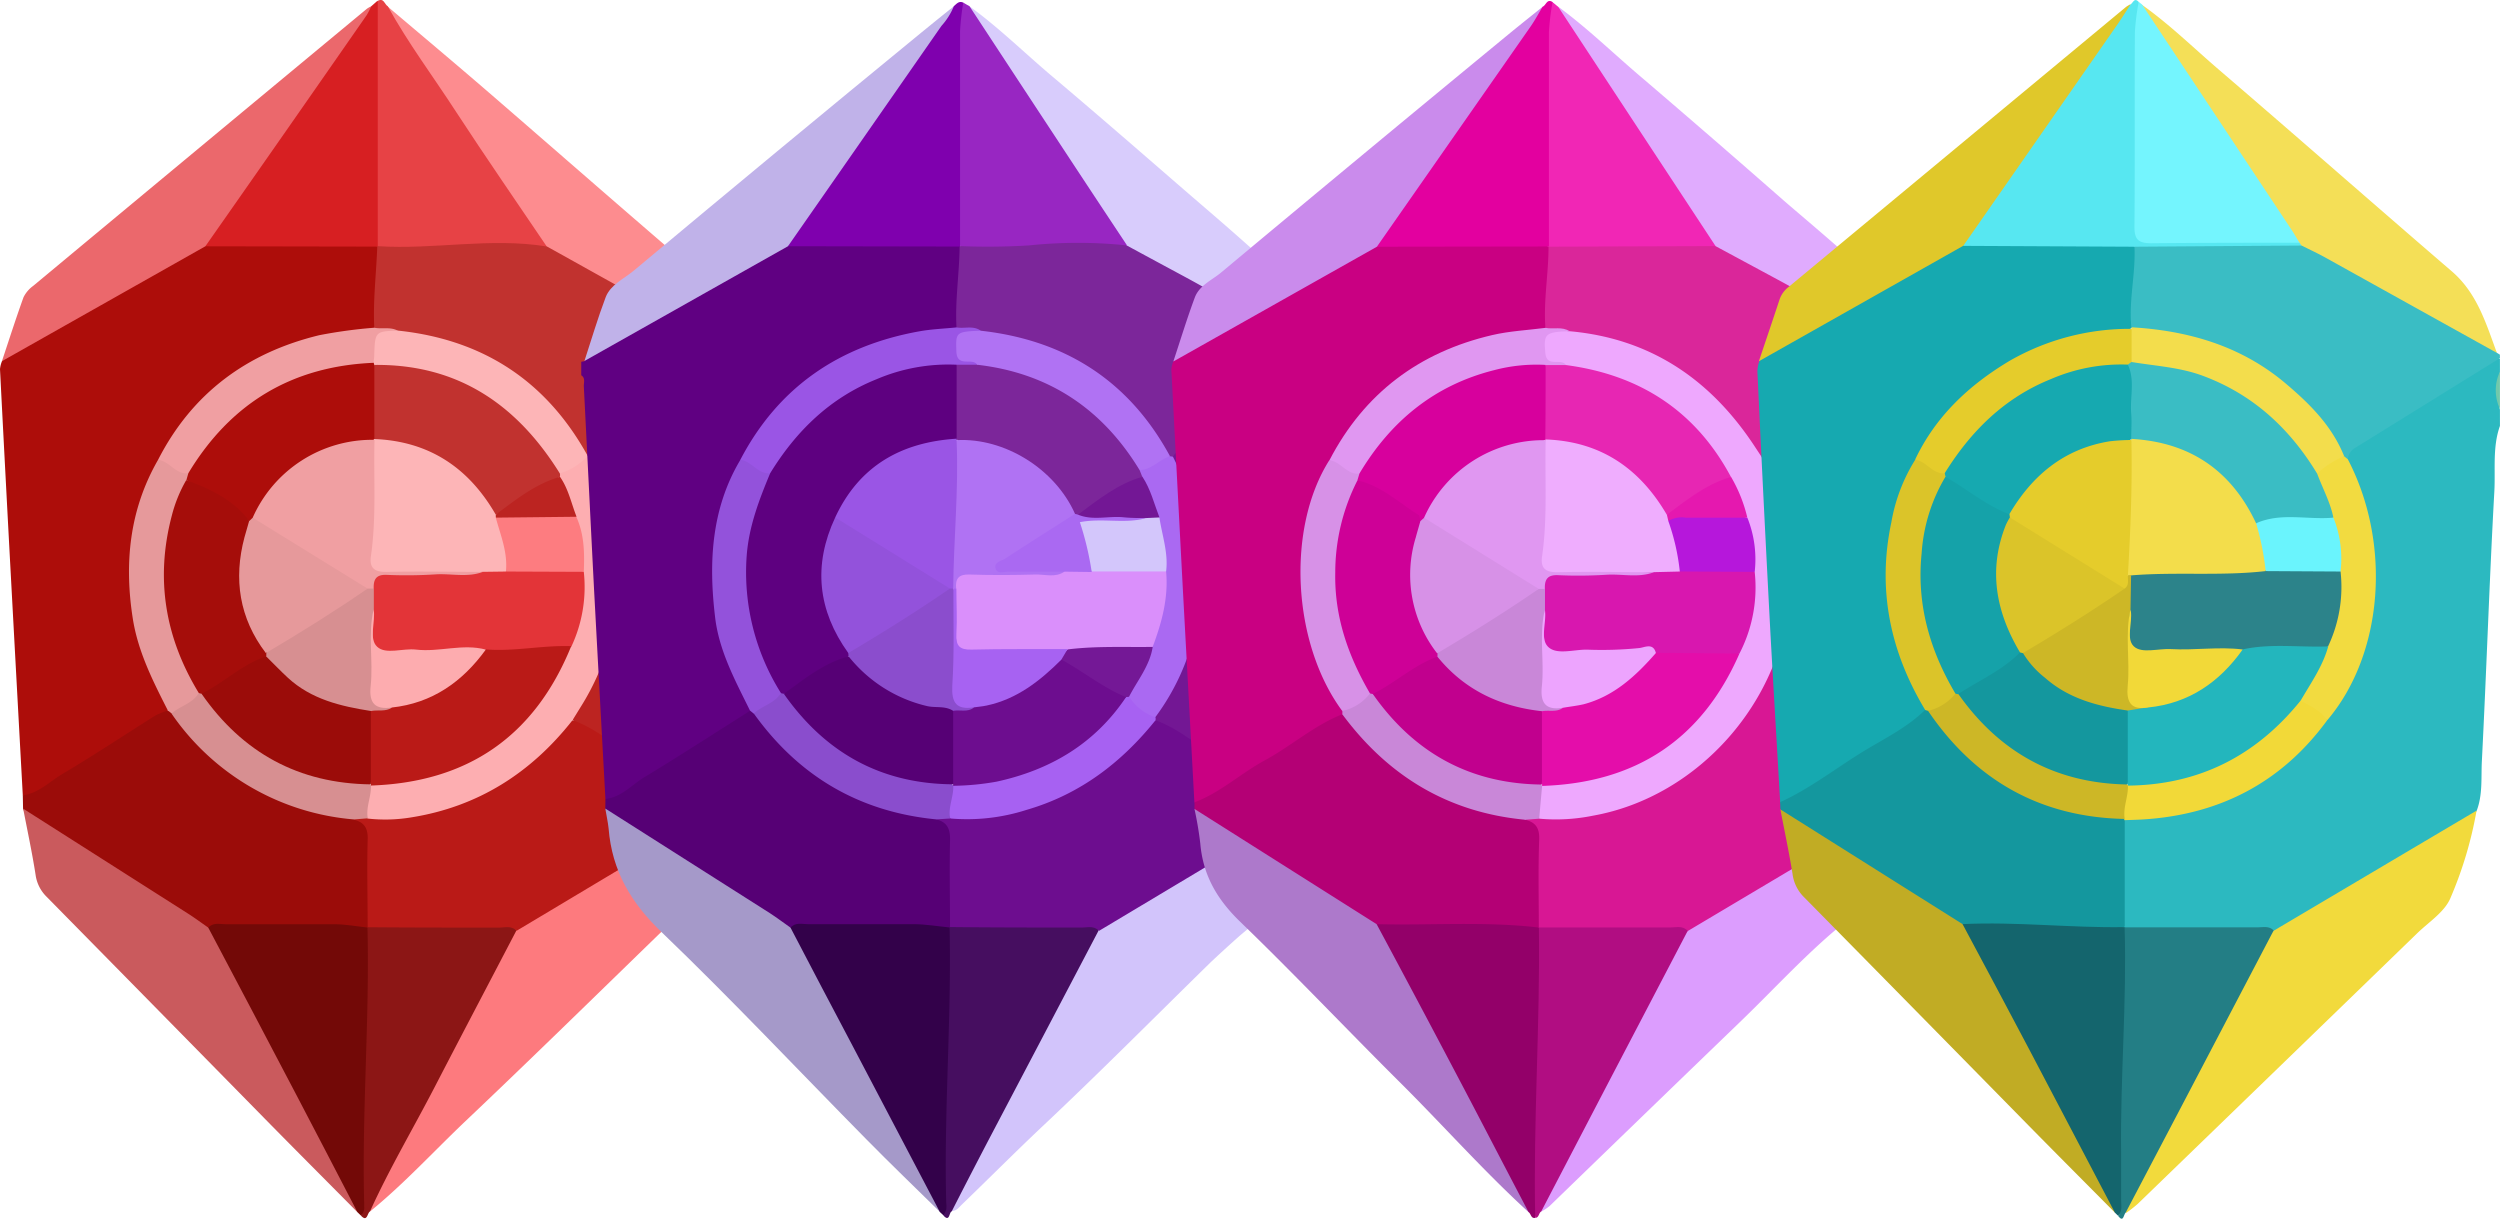 <svg id="Layer_1" data-name="Layer 1" xmlns="http://www.w3.org/2000/svg" viewBox="0 0 401.25 195.61"><defs><style>.cls-1{fill:#bc2421;}.cls-2{fill:#c1322f;}.cls-3{fill:#ad0d0a;}.cls-4{fill:#9b0c09;}.cls-5{fill:#fd7a7e;}.cls-6{fill:#ca5a5d;}.cls-7{fill:#730907;}.cls-8{fill:#eb686c;}.cls-9{fill:#8c1615;}.cls-10{fill:#fd8c8f;}.cls-11{fill:#d71f22;}.cls-12{fill:#e74245;}.cls-13{fill:#ba1a17;}.cls-14{fill:#fdaeb1;}.cls-15{fill:#f09fa2;}.cls-16{fill:#fdb5b7;}.cls-17{fill:#e6999b;}.cls-18{fill:#d78f91;}.cls-19{fill:#e33438;}.cls-20{fill:#fd7c80;}.cls-21{fill:#a50d0a;}.cls-22{fill:#fdacaf;}.cls-23{fill:#600082;}.cls-24{fill:#731794;}.cls-25{fill:#560075;}.cls-26{fill:#7c269a;}.cls-27{fill:#d2c4fb;}.cls-28{fill:#a599c9;}.cls-29{fill:#33014a;}.cls-30{fill:#c0b2e9;}.cls-31{fill:#460e60;}.cls-32{fill:#d8ccfc;}.cls-33{fill:#7f00ae;}.cls-34{fill:#9826c2;}.cls-35{fill:#9a55e5;}.cls-36{fill:#9352db;}.cls-37{fill:#6d0d8f;}.cls-38{fill:#aa69f2;}.cls-39{fill:#a761f2;}.cls-40{fill:#8a4dcd;}.cls-41{fill:#b072f3;}.cls-42{fill:#5e0080;}.cls-43{fill:#da8ffb;}.cls-44{fill:#d3c6fb;}.cls-45{fill:#741896;}.cls-46{fill:#731795;}.cls-47{fill:#8b4dcd;}.cls-48{fill:#a762f2;}.cls-49{fill:#d81794;}.cls-50{fill:#da269a;}.cls-51{fill:#e78cd4;}.cls-52{fill:#c90082;}.cls-53{fill:#b40075;}.cls-54{fill:#dc9dfe;}.cls-55{fill:#ad79cb;}.cls-56{fill:#930069;}.cls-57{fill:#ca8bec;}.cls-58{fill:#b10d82;}.cls-59{fill:#e0abfe;}.cls-60{fill:#e3009f;}.cls-61{fill:#f126b5;}.cls-62{fill:#eea8fe;}.cls-63{fill:#c987d8;}.cls-64{fill:#e097f1;}.cls-65{fill:#d791e7;}.cls-66{fill:#d817af;}.cls-67{fill:#e40daa;}.cls-68{fill:#e726b3;}.cls-69{fill:#b617db;}.cls-70{fill:#e518af;}.cls-71{fill:#ce0097;}.cls-72{fill:#c1008e;}.cls-73{fill:#d7009d;}.cls-74{fill:#efadfe;}.cls-75{fill:#eda4fe;}.cls-76{fill:#2cb9c0;}.cls-77{fill:#3abdc4;}.cls-78{fill:#72c9ab;}.cls-79{fill:#16a9b0;}.cls-80{fill:#14979e;}.cls-81{fill:#f2da3c;}.cls-82{fill:#c1ac24;}.cls-83{fill:#14656d;}.cls-84{fill:#e0c82a;}.cls-85{fill:#237e85;}.cls-86{fill:#f4df57;}.cls-87{fill:#57e7f1;}.cls-88{fill:#74f5fe;}.cls-89{fill:#f2db40;}.cls-90{fill:#f2d938;}.cls-91{fill:#f3dd4c;}.cls-92{fill:#dbc429;}.cls-93{fill:#e5cc2b;}.cls-94{fill:#cdb726;}.cls-95{fill:#2c838a;}.cls-96{fill:#23b6bd;}.cls-97{fill:#6af4fd;}.cls-98{fill:#15a2a9;}.cls-99{fill:#f3dd4b;}</style></defs><path class="cls-1" d="M150,143.13c-.73.22-.51.85-.54,1.34-.77,17.47-1.49,34.95-2.35,52.41-.13,2.74.21,5.57-.94,8.21a.57.57,0,0,1-.71.09c-5.6-4.23-11.88-7.42-17.71-11.31-1.77-1.18-3.84-2-5.19-3.74-.11-1.09.58-1.86,1.07-2.7,6.89-11.88,7.73-24.13,2.2-36.75a5.84,5.84,0,0,1-.72-2.3,3.42,3.42,0,0,1,2-2.67c6.66-4.13,13.2-8.46,19.91-12.51.89-.53,1.71-1.42,2.94-.95Z" transform="translate(-30.76 -74.77)"/><path class="cls-2" d="M150,132.25q-11.62,7.2-23.24,14.43a6.2,6.2,0,0,0-1.21,1.41.68.68,0,0,1-.76-.08c-3.92-6.08-8.68-11.3-15.07-14.87a41.43,41.43,0,0,0-15.39-4.82c-1.24-.46-2.77.1-3.79-1.09-1-4.25-.55-8.44.42-12.63a1.66,1.66,0,0,1,.69-.7c.35-.09-.11-.09.25-.1,8.62-.09,17.24-1.77,25.87-.23,4.53,1.42,8.35,4.26,12.48,6.47,5.9,3.15,11.65,6.58,17.52,9.81a8.08,8.08,0,0,1,1.7,1.32H150Z" transform="translate(-30.76 -74.77)"/><path class="cls-3" d="M91.31,114.35c-.15,4.33-.7,8.63-.48,13-1.35,1.15-3.08.92-4.62,1.12-13.43,1.75-23,9-29.71,20.51-5.7,11.84-5.89,23.69-.11,35.57.63,1.29,1.52,2.49,1.55,4-2.1,2.47-5.11,3.63-7.72,5.35-4.24,2.77-8.56,5.41-12.86,8.07-.9.55-1.8,1.37-2.94.47q-.91-16.63-1.81-33.27-.95-17.58-1.85-35.16a4.49,4.49,0,0,1,.31-1.25c1.71-2.29,4.37-3.19,6.7-4.5,7.82-4.37,15.54-8.91,23.37-13.26a8.71,8.71,0,0,1,3.5-1.41c8-.29,16-.09,24-.1A3.24,3.24,0,0,1,91.31,114.35Z" transform="translate(-30.76 -74.77)"/><path class="cls-4" d="M34.42,202.42c2.51-.33,4.25-2.16,6.28-3.38,5.06-3,10-6.29,15-9.43a11.74,11.74,0,0,1,2-.79,1.86,1.86,0,0,1,1.17.33A53.44,53.44,0,0,0,66.28,197a39.72,39.72,0,0,0,20.42,8.61,6.24,6.24,0,0,1,1.58.36,2.4,2.4,0,0,1,2.17,2.41c.09,5,.49,9.93-.23,14.88a1.71,1.71,0,0,1-.67.74c-1.79.72-3.56-.08-5.34-.07-6.4.05-12.79-.06-19.18.07a5,5,0,0,1-3.23-1.18c-8.36-5.5-16.93-10.69-25.34-16.12a4.29,4.29,0,0,1-2-2.12Z" transform="translate(-30.76 -74.77)"/><path class="cls-5" d="M145.65,205l.52.05a57.79,57.79,0,0,1-4.07,13.67c-1,2.4-3.67,4.13-5.67,6.08-10.36,10.06-20.68,20.17-31.16,30.1-5,4.77-9.72,9.91-15.1,14.3-.57-1.18.19-2.11.68-3C98.33,252.15,105.6,238,113.28,224c2.83-2.72,6.43-4.29,9.73-6.29,6.39-3.88,12.94-7.51,19.23-11.57C143.23,205.53,144.19,204.41,145.65,205Z" transform="translate(-30.76 -74.77)"/><path class="cls-6" d="M34.48,204.56q13.2,8.4,26.39,16.8c1.14.72,2.22,1.53,3.32,2.29a8.28,8.28,0,0,1,2.51,3.46c7,13.29,14,26.49,21.11,39.72.41.78,1,1.56.32,2.5-5.28-5.33-10.58-10.63-15.84-16q-17-17.31-34.06-34.64a6.08,6.08,0,0,1-1.76-3.52C35.92,211.63,35.16,208.1,34.48,204.56Z" transform="translate(-30.76 -74.77)"/><path class="cls-7" d="M88.13,269.33c-3.24-6.23-6.46-12.46-9.72-18.67q-7.08-13.51-14.22-27c.79-.89,1.84-.55,2.78-.55,5.82,0,11.65,0,17.47,0,1.77,0,3.53.34,5.3.53,1.08,1.1.85,2.51.88,3.84.28,12.9-.89,25.78-.58,38.69,0,1.29.26,2.9-1.37,3.68Z" transform="translate(-30.76 -74.77)"/><path class="cls-8" d="M63.72,114.3,31.07,132.74c1.14-3.42,2.24-6.86,3.46-10.25a5,5,0,0,1,1.55-1.83Q62.84,98.4,89.64,76.18a4.38,4.38,0,0,1,.7-.4c.64,1.13-.22,1.89-.75,2.65q-11.9,16.91-23.74,33.86A6.39,6.39,0,0,1,63.72,114.3Z" transform="translate(-30.76 -74.77)"/><path class="cls-9" d="M88.67,269.86a1.65,1.65,0,0,0,.54-1.46v-.55c-.38-14.74.89-29.46.53-44.2l0-.06a4.66,4.66,0,0,1,3.31-.83c5.74,0,11.48,0,17.22,0,1.24,0,2.76-.33,3.36,1.38-4.38,8.39-8.79,16.77-13.14,25.17-3.44,6.64-7.26,13.08-10.35,19.9C89.68,269.48,89.73,271,88.67,269.86Z" transform="translate(-30.76 -74.77)"/><path class="cls-10" d="M149.47,131.17c-4.74-1.77-8.86-4.69-13.28-7.07-5.93-3.21-11.8-6.53-17.7-9.8a7.19,7.19,0,0,1-2.69-2.59l-21.93-33c-.56-.85-1.54-1.65-.91-2.91,5.43,4.61,10.89,9.18,16.27,13.83,11,9.51,21.93,19.1,33,28.56C146.25,121.65,147.62,126.52,149.47,131.17Z" transform="translate(-30.76 -74.77)"/><path class="cls-11" d="M63.72,114.3q13-18.55,25.9-37.11a11.68,11.68,0,0,0,.72-1.41l1-.88c1,1.13.91,2.5.91,3.86q0,15.83,0,31.66c0,1.34.13,2.74-.87,3.86l-.08.07Z" transform="translate(-30.76 -74.77)"/><path class="cls-12" d="M91.39,114.28q0-19.68,0-39.38c1-.51,1.08.57,1.61.88,3.26,5.92,7.33,11.33,11,17,4.73,7.25,9.66,14.37,14.51,21.55C109.46,112.85,100.42,114.87,91.39,114.28Z" transform="translate(-30.76 -74.77)"/><path class="cls-13" d="M113.66,224.17c-.8-.87-1.86-.52-2.8-.52-7,0-14.06,0-21.09-.06,0-4.68-.13-9.37,0-14.05.07-1.87-.55-2.8-2.24-3.21a2.28,2.28,0,0,1,2-.81c12.51.38,22.8-4.25,30.94-13.75.58-.68,1.15-1.41,2.18-1.41,3.29,1.12,5.92,3.39,8.84,5.15,3.78,2.28,7.59,4.52,11.32,6.89,1.08.68,2.62,1,2.84,2.64Z" transform="translate(-30.76 -74.77)"/><path class="cls-14" d="M122.65,190.36c-6.66,8.47-15.16,13.89-25.88,15.6a25.5,25.5,0,0,1-7,.19c-1.33-1.76-.5-3.45.18-5.15a3,3,0,0,1,2.45-.9c13.23-1,22.66-7.58,28.37-19.56.39-.82.78-1.63,1.14-2.46a25.67,25.67,0,0,0,1.81-11.53,24.14,24.14,0,0,0-.92-8.11c-.64-2.37-1.78-4.57-2.49-6.92a2.08,2.08,0,0,1,.15-.78,11.52,11.52,0,0,1,4.6-2.79,4.19,4.19,0,0,1,.47.14,45.25,45.25,0,0,1,4.5,16.56,39.89,39.89,0,0,1-6.11,23.65Z" transform="translate(-30.76 -74.77)"/><path class="cls-15" d="M56.13,148.57c5.49-10.74,14.33-17.2,25.87-20a78.12,78.12,0,0,1,8.83-1.2c1.28.26,2.67-.21,3.88.54-2.52.56-3.45,2.29-3.44,4.72-.63,1.26-1.81,1.35-3,1.44a32,32,0,0,0-25,14.57A7,7,0,0,1,61.13,151C58.81,151.53,57.48,150,56.13,148.57Z" transform="translate(-30.76 -74.77)"/><path class="cls-16" d="M90.73,133c0-.36.08-.71.09-1.06.13-4,.13-4,3.89-4.1,13.58,1.45,23.75,8.08,30.37,20.09a9.58,9.58,0,0,1-4.46,2.82c-2.33-1.1-3.1-3.58-4.67-5.36-6.14-7-13.69-10.9-23-11.39a4.8,4.8,0,0,1-1.84-.33A.68.68,0,0,1,90.73,133Z" transform="translate(-30.76 -74.77)"/><path class="cls-17" d="M56.13,148.57c1.84.21,2.81,2.37,4.83,2.17a2.1,2.1,0,0,1,0,1.7c-4.55,10.62-4.2,21,1.28,31.26a6,6,0,0,1,.74,2c-.53,2.54-2.54,3.14-4.67,3.58l-.61-.48c-2.41-4.74-4.82-9.48-5.64-14.84C50.68,165.07,51.56,156.52,56.13,148.57Z" transform="translate(-30.76 -74.77)"/><path class="cls-18" d="M58.29,189.3c1.35-1.24,3.37-1.59,4.37-3.3a.89.89,0,0,1,.78,0c2.5,2.58,4.79,5.37,7.64,7.58a33.28,33.28,0,0,0,16.63,6.45,5.12,5.12,0,0,1,2.34.48l.24.33c.08,1.78-.83,3.47-.5,5.27l-2.21.18A39.42,39.42,0,0,1,58.29,189.3Z" transform="translate(-30.76 -74.77)"/><path class="cls-19" d="M124.46,166.55a22.5,22.5,0,0,1-2,12,33.22,33.22,0,0,1-13.66,1.13c-3.77-.58-7.49.34-11.26.3-8.75-.09-7.26-.31-7.47-7.26a27.2,27.2,0,0,1,0-3.61c0-2.13,1.28-2.75,3.16-2.76,3.78,0,7.56,0,11.33,0a10.68,10.68,0,0,0,3.47-.35,17.25,17.25,0,0,1,4.12-.22c3.11-.14,6.21-.06,9.31,0A4,4,0,0,1,124.46,166.55Z" transform="translate(-30.76 -74.77)"/><path class="cls-13" d="M108.73,179c4.59.37,9.13-.69,13.71-.52-5.87,14.46-16.63,21.85-32.15,22.37l0-.22c-1.58-3.77-.87-7.63-.47-11.47.74-1.33,2.18-.91,3.28-1.32a21.42,21.42,0,0,0,13.25-7.12A4.18,4.18,0,0,1,108.73,179Z" transform="translate(-30.76 -74.77)"/><path class="cls-2" d="M90.84,133.34c13.4-.15,22.91,6.37,29.78,17.43a1.35,1.35,0,0,1,0,.53c-3.48,2.09-6.65,4.68-10.48,6.16-1-.34-1.5-1.25-2-2.07-3.5-5.41-8.63-8.19-14.81-9.32-1.11-.2-2.4,0-3-1.4C90.07,140.87,89.25,137.05,90.84,133.34Z" transform="translate(-30.76 -74.77)"/><path class="cls-20" d="M124.46,166.55,112,166.5c-1.18-2.42-1.27-5.11-2-7.66a1,1,0,0,1,.62-1.31c4.23-.8,8.44-1.1,12.63.18C124.55,160.54,124.58,163.54,124.46,166.55Z" transform="translate(-30.76 -74.77)"/><path class="cls-1" d="M123.3,157.71l-12.93.14a.34.34,0,0,1-.12-.31c0-.12,0-.17.08-.17,3.21-2.4,6.35-4.93,10.31-6.07C122,153.24,122.45,155.56,123.3,157.71Z" transform="translate(-30.76 -74.77)"/><path class="cls-3" d="M90.84,133.34l0,11.89-.25.32c-2.27.88-4.77.85-7,1.76A21.87,21.87,0,0,0,71.79,158a1.19,1.19,0,0,1-1,.47c-3.1-2.63-6.79-4.36-10.11-6.66l.31-1.09c6.77-11.23,16.65-17.19,29.77-17.72A.76.76,0,0,0,90.84,133.34Z" transform="translate(-30.76 -74.77)"/><path class="cls-21" d="M60.65,151.83c3.87,1.41,7.53,3.14,10.12,6.55a1.66,1.66,0,0,1,.2,1.77c-2.25,6.81-.74,13.08,2.7,19.07a1.56,1.56,0,0,1,0,.83c-2.77,2.32-6,3.89-9,5.93a1.53,1.53,0,0,1-1.55.14,3.74,3.74,0,0,1-.45-.12c-5.42-8.87-7-18.34-4.34-28.45A22.56,22.56,0,0,1,60.65,151.83Z" transform="translate(-30.76 -74.77)"/><path class="cls-4" d="M63.11,186.12c3.59-1.77,6.48-4.74,10.36-6,1.13-.21,1.49.81,2.11,1.37,3.52,3.21,7.4,5.66,12.29,6.1.95.08,2,0,2.41,1.28q0,5.9,0,11.79C78.74,200.53,69.71,195.62,63.11,186.12Z" transform="translate(-30.76 -74.77)"/><path class="cls-16" d="M110.33,157.37a1.56,1.56,0,0,0,0,.48c.78,2.84,1.94,5.6,1.63,8.65l-3.74.05c-5.64.52-11.3.08-17,.24-1.19,0-1.52-.75-1.71-1.68a9,9,0,0,1,0-3.23c.68-4.21.26-8.45.39-12.68,0-1.33-.14-2.73.9-3.84l-.06-.13C99.62,145.55,106,149.85,110.33,157.37Z" transform="translate(-30.76 -74.77)"/><path class="cls-15" d="M90.87,145.36c-.16,6.2.32,12.43-.57,18.6-.3,2,.56,2.64,2.57,2.6,5.13-.12,10.26,0,15.39,0-2.45.92-5,.26-7.49.39a73.43,73.43,0,0,1-7.85.09c-1.78-.1-2.23.69-2.18,2.19a1.26,1.26,0,0,1-1.09.4c-6-3.2-11.55-7-17.32-10.54a2.25,2.25,0,0,1-1-1.26A21,21,0,0,1,90.87,145.36Z" transform="translate(-30.76 -74.77)"/><path class="cls-18" d="M89.76,169.24l1,0c0,1.12,0,2.24,0,3.35-.71,4.42.66,8.77.45,13.17-.08,1.68,1.71,1.64,2.44,2.59-1,.69-2.23.32-3.34.54-4.86-.76-9.58-1.87-13.35-5.34-1.19-1.1-2.31-2.28-3.46-3.41,0-.18,0-.35,0-.53,1.46-2.31,4.08-3.08,6.2-4.48C82.89,173,86,170.45,89.76,169.24Z" transform="translate(-30.76 -74.77)"/><path class="cls-22" d="M93.62,188.33c-2.66.35-3.67-.68-3.37-3.45.45-4.08-.49-8.23.48-12.31.34,2-.83,4.69.56,6s4.13.21,6.25.46c3.73.44,7.46-1,11.19,0C105,184.18,100.13,187.64,93.62,188.33Z" transform="translate(-30.76 -74.77)"/><path class="cls-17" d="M89.76,169.24c-5.32,3.66-10.78,7.07-16.33,10.35C69.17,174,68.21,167.71,70,161c.23-.86.49-1.72.74-2.58l.58-.56Z" transform="translate(-30.76 -74.77)"/><path class="cls-23" d="M127.93,203q-.92-16.77-1.82-33.53c-.56-10.91-1.09-21.83-1.65-32.74,0-.59.27-1.28-.41-1.73v-2.17l.51-.08c1.54-2.18,4-3,6.22-4.22,8.12-4.55,16.16-9.23,24.28-13.79a7.63,7.63,0,0,1,3-1.13c8-.29,16-.09,24-.11a4.53,4.53,0,0,1,2.59.6,2.66,2.66,0,0,1,.85,2.46c-.47,3.4-.23,6.84-.73,10.23-.49,1.27-1.66,1.21-2.72,1.33a43.35,43.35,0,0,0-16.23,4.8A39,39,0,0,0,150,149.06c-5.76,12.17-5.77,24.28.34,36.35a6.91,6.91,0,0,1,1.22,3c-.27,1.42-1.47,2-2.53,2.67-6,3.79-12.14,7.53-18.15,11.4C130,203,129.08,203.86,127.93,203Z" transform="translate(-30.76 -74.77)"/><path class="cls-24" d="M243.37,132.27c-.48,11.3-.93,22.6-1.44,33.9-.55,12.21-1.15,24.41-1.71,36.62,0,.8.1,1.64-.58,2.27a.54.54,0,0,1-.69.14c-5.53-4.23-11.75-7.38-17.54-11.21-1.79-1.19-3.77-2.1-5.33-3.65a1.83,1.83,0,0,1-.06-.84c1-2.41,2.68-4.48,3.64-6.94,4.18-10.76,4.34-21.45-.46-32.08a5.5,5.5,0,0,1-.63-2,3.37,3.37,0,0,1,2-2.69c6.65-4.13,13.17-8.44,19.87-12.48C241.32,132.72,242.16,131.89,243.37,132.27Z" transform="translate(-30.76 -74.77)"/><path class="cls-25" d="M127.93,203c2.58-.27,4.23-2.27,6.27-3.5,5.7-3.45,11.29-7.08,16.93-10.64a1.89,1.89,0,0,1,1.17.32,56.14,56.14,0,0,0,7.43,7.83,40.18,40.18,0,0,0,20.43,8.62,5.84,5.84,0,0,1,1.58.36,2.42,2.42,0,0,1,2.18,2.41c.09,5,.49,9.93-.24,14.88a1.75,1.75,0,0,1-.66.74c-2.06.85-4.1-.11-6.15-.08-6.13.07-12.26-.05-18.38.08a4.64,4.64,0,0,1-3-1c-8.44-5.57-17.08-10.81-25.58-16.28a4.56,4.56,0,0,1-2-2.13Z" transform="translate(-30.76 -74.77)"/><path class="cls-26" d="M243.37,132.27q-11.56,7.18-23.12,14.39a6.24,6.24,0,0,0-1.23,1.41.68.68,0,0,1-.76,0c-2.79-4.11-5.73-8.1-9.66-11.21a40,40,0,0,0-20.74-8.49c-1.15-.47-2.6.09-3.58-1-.25-4.35.45-8.65.5-13l.35-.36a2.55,2.55,0,0,1,1.27-.41c7.37.06,14.7-1,22.07-.6a7.06,7.06,0,0,1,2.37.44c4,1,7.29,3.5,10.82,5.46,6.31,3.51,12.64,7,18.89,10.56a6.68,6.68,0,0,1,2.34,1.81Z" transform="translate(-30.76 -74.77)"/><path class="cls-27" d="M239.12,205a3,3,0,0,0,.52,0,55.49,55.49,0,0,1-4.06,13.7c-1.07,2.56-3.83,4.5-6.06,6.45q-2.25,2-4.38,4c-8.92,8.73-17.71,17.59-26.79,26.14-4.48,4.21-8.81,8.57-13.23,12.83-.45.44-.84,1-1.54,1-.48-1.19.25-2.11.74-3C191.8,252.14,199.07,238,206.74,224c2.84-2.73,6.43-4.3,9.73-6.3,6.4-3.88,12.95-7.5,19.24-11.57C236.7,205.52,237.66,204.42,239.12,205Z" transform="translate(-30.76 -74.77)"/><path class="cls-28" d="M127.91,204.54q13.22,8.4,26.43,16.8c1.13.73,2.2,1.55,3.3,2.32,1.36.88,2,2.35,2.65,3.69,6.9,13.2,14,26.32,21,39.47.41.77,1,1.54.35,2.48-3.93-3.86-7.9-7.68-11.77-11.61-10.93-11.08-21.6-22.43-32.82-33.21-5-4.76-8.07-9.94-8.61-16.74C128.33,206.67,128.08,205.61,127.91,204.54Z" transform="translate(-30.76 -74.77)"/><path class="cls-29" d="M181.61,269.3l-14.05-26.75q-5-9.45-9.92-18.89c.77-.9,1.83-.56,2.77-.56,5.65,0,11.3,0,16.94,0,2,0,3.91.35,5.86.53.95.93.84,2.16.87,3.32.26,13.14-.9,26.26-.58,39.41,0,1.23.17,2.72-1.33,3.46Z" transform="translate(-30.76 -74.77)"/><path class="cls-30" d="M157.23,114.29l-32.67,18.42c1.12-3.42,2.14-6.88,3.41-10.24.77-2,2.91-2.93,4.47-4.23Q155.45,99,178.63,80c1.73-1.43,3.49-2.82,5.23-4.23.57,1.26-.38,2.06-1,2.9q-11.25,16-22.39,32.07C159.57,112.05,158.73,113.48,157.23,114.29Z" transform="translate(-30.76 -74.77)"/><path class="cls-31" d="M182.17,269.85a4.54,4.54,0,0,0,.46-.94,4.31,4.31,0,0,0,0-1.08c-.39-14.73.87-29.44.54-44.17l0-.1a3.64,3.64,0,0,1,2.51-.78c6.28-.05,12.56-.09,18.84,0,1,0,2.26-.11,2.55,1.37q-8.8,16.77-17.61,33.52c-2,3.83-4,7.69-5.95,11.53C183.06,269.34,183.22,271,182.17,269.85Z" transform="translate(-30.76 -74.77)"/><path class="cls-32" d="M242.89,131.24c-7.54-3.66-14.65-8.09-22-12.06q-4.63-2.49-9.26-5a6.56,6.56,0,0,1-2.52-2.75c-7.15-10.77-14.34-21.5-21.47-32.29-.66-1-1.81-1.88-1.28-3.36,4.74,3.43,8.9,7.56,13.37,11.32,6.26,5.28,12.45,10.65,18.62,16,6.45,5.63,13.07,11.09,19.18,17.08C240.44,123.06,241.79,127.21,242.89,131.24Z" transform="translate(-30.76 -74.77)"/><path class="cls-33" d="M157.23,114.29q12.32-17.67,24.63-35.36a10.75,10.75,0,0,0,2-3.18c.44-.37.82-.89,1.52-.55a3.65,3.65,0,0,1,.53,2.33c-.43,10.86-.07,21.73-.2,32.59,0,1.43.21,2.93-.86,4.15l-.07.07Z" transform="translate(-30.76 -74.77)"/><path class="cls-34" d="M184.85,114.27c0-11.51,0-23,0-34.52a41.39,41.39,0,0,1,.51-4.55l1,.56q7.49,11.42,15,22.83,5.13,7.8,10.29,15.57a75.38,75.38,0,0,0-15.75,0A109.41,109.41,0,0,1,184.85,114.27Z" transform="translate(-30.76 -74.77)"/><path class="cls-35" d="M184.28,127.32c1.29.23,2.68-.34,3.88.52a1.34,1.34,0,0,1-.37.38c-.9.59-2.47.1-2.7,1.76s1.13,2,2.19,2.6a.64.64,0,0,1,.26.91,4.51,4.51,0,0,1-2.87.58c-11.73-.26-20.82,4.67-27.65,14.08a9,9,0,0,1-2.44,2.85c-2.31.53-3.64-1-5-2.43,6.13-11.73,15.94-18.33,28.78-20.63C180.32,127.59,182.31,127.52,184.28,127.32Z" transform="translate(-30.76 -74.77)"/><path class="cls-36" d="M149.59,148.57c1.83.2,2.78,2.34,4.78,2.16.56,1.14-.09,2.13-.48,3.1a33.44,33.44,0,0,0,1.3,28.86,10.27,10.27,0,0,1,1.23,3c-.5,2.57-2.56,3.13-4.68,3.62l-.61-.5c-2.38-4.84-5-9.62-5.61-15.1C144.49,165,144.92,156.41,149.59,148.57Z" transform="translate(-30.76 -74.77)"/><path class="cls-37" d="M207.14,224.18c-.8-.88-1.86-.53-2.8-.54-7,0-14.07,0-21.1-.08,0-4.59-.11-9.19,0-13.79.06-1.85-.37-3.05-2.24-3.49a2.42,2.42,0,0,1,2-.77c12.52.39,22.81-4.27,31-13.77.58-.68,1.15-1.43,2.2-1.37,3.27,1.15,5.9,3.39,8.81,5.15,3.77,2.29,7.58,4.52,11.31,6.87,1.08.68,2.6,1,2.84,2.63Z" transform="translate(-30.76 -74.77)"/><path class="cls-38" d="M218.55,148a3.55,3.55,0,0,1,.47.08,41.76,41.76,0,0,1,4.4,22,36.86,36.86,0,0,1-7.23,19.8c-2.52.32-3.68-1.26-4.55-3.26.35-2.19,2-3.77,2.76-5.76a20.43,20.43,0,0,0,.88-2.82c1.12-3.76,2.23-7.51,1.93-11.51a30.31,30.31,0,0,0-1.06-8.09,29.57,29.57,0,0,0-2.51-6.8,1.9,1.9,0,0,1-.07-1.58C215.17,149.23,216.46,147.64,218.55,148Z" transform="translate(-30.76 -74.77)"/><path class="cls-39" d="M212,186.59a7.78,7.78,0,0,0,4.22,3.3,1.3,1.3,0,0,1,0,.48c-5.48,6.83-12.17,11.91-20.68,14.38a31.24,31.24,0,0,1-12.22,1.39c-1.34-1.76-.5-3.45.18-5.15a2.65,2.65,0,0,1,2.18-.87c10.18-.53,18.36-4.94,24.74-12.82a3.49,3.49,0,0,1,.81-.72A.79.79,0,0,1,212,186.59Z" transform="translate(-30.76 -74.77)"/><path class="cls-40" d="M183.76,200.88c.08,1.78-.87,3.46-.5,5.26l-2.23.14c-12.34-1.2-22.06-6.91-29.29-17,1.34-1.26,3.36-1.6,4.37-3.3a.83.83,0,0,1,.78,0c2.51,2.56,4.8,5.36,7.65,7.58a33.32,33.32,0,0,0,16.63,6.45,5.14,5.14,0,0,1,2.35.48Z" transform="translate(-30.76 -74.77)"/><path class="cls-41" d="M218.55,148c-1.72.51-2.92,2.18-4.87,2.2-1.81-.73-2.44-2.58-3.53-3.93a33.21,33.21,0,0,0-19.62-11.9c-1-.21-2.18-.15-2.95-1.09-.8-1.15-3.22.54-3.32-2.08-.11-3.09-.14-3.2,3.9-3.35C201.73,129.35,212,135.91,218.55,148Z" transform="translate(-30.76 -74.77)"/><path class="cls-42" d="M156.6,186.13a3.88,3.88,0,0,1-.49-.11,36.41,36.41,0,0,1-5.5-22.15c.37-4.67,2-8.91,3.76-13.14,4.16-6.77,9.6-12.09,17.07-15.09a29.27,29.27,0,0,1,12.87-2.33c1.54,3.7.76,7.51.53,11.28-.54,1.38-1.81,1.28-3,1.47-7.57,1.2-13.18,5.1-16.56,12.08-3,6.75-2.48,13.29,1.11,19.67a6.93,6.93,0,0,1,.7,1.45,1.49,1.49,0,0,1,0,.81C163.55,182,160.46,184.74,156.6,186.13Z" transform="translate(-30.76 -74.77)"/><path class="cls-26" d="M184.3,145.18c0-4,0-7.91,0-11.87l3.27,0c11.49,1.31,20.12,7.07,26.1,16.92l.44,1.1c-3.4,2.1-6.63,4.47-10.25,6.22a1.45,1.45,0,0,1-.76-.18c-2.65-3.94-5.68-7.44-10.17-9.44a32.33,32.33,0,0,0-8.08-2.17A1.22,1.22,0,0,1,184.3,145.18Z" transform="translate(-30.76 -74.77)"/><path class="cls-43" d="M217.92,166.49c.39,4.22-.68,8.18-2.15,12.08-1.06.87-2.34.74-3.58.74a62.1,62.1,0,0,0-10.11.49c-5,.18-9.93.14-14.89.06-3-.05-3.58-.67-3.64-3.73,0-2.26,0-4.52,0-6.78s1.12-3.09,3.16-3.11c3.68,0,7.37.11,11.06,0a11.74,11.74,0,0,0,3.73-.35,20.67,20.67,0,0,1,4.65-.22c2.92-.13,5.84-.05,8.77,0A4.06,4.06,0,0,1,217.92,166.49Z" transform="translate(-30.76 -74.77)"/><path class="cls-44" d="M217.92,166.49l-11.89,0c-1.71-2-1.76-4.64-2.29-7-.38-1.68,1.12-1.74,2.29-1.82,2.84-.2,5.72.26,8.55-.33a2.83,2.83,0,0,1,2.27.51C217.27,160.7,218.3,163.51,217.92,166.49Z" transform="translate(-30.76 -74.77)"/><path class="cls-45" d="M202.13,179c4.54-.56,9.09-.34,13.64-.4-.48,3.05-2.46,5.38-3.8,8l-.48.06a1.21,1.21,0,0,1-1.5.07c-3.05-1.85-6.35-3.3-8.94-5.85C200.66,179.81,201.65,179.53,202.13,179Z" transform="translate(-30.76 -74.77)"/><path class="cls-46" d="M216.85,157.82l-2.17.1c-3.22.34-6.45.07-9.67.15-.53,0-1.11,0-1.19-.73,3.21-2.39,6.35-4.92,10.3-6.05C215.44,153.29,216,155.63,216.85,157.82Z" transform="translate(-30.76 -74.77)"/><path class="cls-37" d="M201.16,180.66c3.5,1.9,6.61,4.48,10.33,6-5,7.46-12.11,11.67-20.75,13.56a41.88,41.88,0,0,1-7,.67v-.23c-1.56-3.77-.87-7.63-.45-11.48.76-1.32,2.21-.89,3.32-1.32,4.69-.83,8.91-2.58,12.25-6.14C199.47,181.09,200.07,180.28,201.16,180.66Z" transform="translate(-30.76 -74.77)"/><path class="cls-25" d="M183.74,188.87l0,11.78c-11.6-.06-20.56-5.09-27.17-14.52,3.25-2.35,6.37-4.92,10.35-6,1.92.32,2.77,2.1,4.14,3.15a20.21,20.21,0,0,0,10.24,4.32C182.28,187.69,183.36,187.64,183.74,188.87Z" transform="translate(-30.76 -74.77)"/><path class="cls-35" d="M164.81,157.82c3.86-8.3,10.63-12.09,19.49-12.64v.23c1,1,.82,2.34.84,3.58a100.57,100.57,0,0,1-1.1,19.39,1.51,1.51,0,0,1-.23.85c-.83.58-1.55.1-2.23-.32-5.1-3.2-10.24-6.34-15.35-9.52A2.86,2.86,0,0,1,164.81,157.82Z" transform="translate(-30.76 -74.77)"/><path class="cls-36" d="M164.81,157.82l18.41,11.41c.21,1.07-.67,1.42-1.31,1.8-4.23,2.54-8.28,5.36-12.52,7.88-.76.46-1.49,1.06-2.48.67C162,172.74,161.23,165.49,164.81,157.82Z" transform="translate(-30.76 -74.77)"/><path class="cls-47" d="M166.91,179.58c5.54-3.28,11-6.69,16.31-10.35h.53l.24.41c-.29,5,.65,10,.54,15,0,2,1.28,2.75,2.55,3.68-1,.82-2.23.33-3.34.54-1.28-.84-2.79-.45-4.17-.76a22.7,22.7,0,0,1-12.62-8C166.94,179.93,166.93,179.76,166.91,179.58Z" transform="translate(-30.76 -74.77)"/><path class="cls-41" d="M183.75,169.24c.07-8,.9-15.87.54-23.83,7.69-.41,15.79,4.61,19,11.81.16,1.33-1,1.53-1.78,2.05-3.05,2.13-6.37,3.85-9.58,6.22,3.39.94,6.72-.57,9.71,1-1.47,1.06-3.15.44-4.72.49-3.52.1-7.05.12-10.57,0-1.73-.06-2.27.67-2.13,2.23-.17.24-.33.22-.48,0Z" transform="translate(-30.76 -74.77)"/><path class="cls-38" d="M201.68,166.52c-3,0-6,0-9,0-.75,0-1.89.46-2.14-.55s1-1.17,1.61-1.58c3.68-2.42,7.42-4.77,11.13-7.14a3.89,3.89,0,0,1,.49.12c2.4,1,4.92.17,7.37.43,1.16.12,2.33.1,3.49.15-3.41.93-6.92-.08-10.55.63a48,48,0,0,1,1.9,8Z" transform="translate(-30.76 -74.77)"/><path class="cls-48" d="M183.78,169.23l.48,0c0,2.44.14,4.88,0,7.32-.09,1.87.5,2.53,2.43,2.48,5.14-.13,10.28-.06,15.42-.08-.32.57-.65,1.13-1,1.69-3.41,3.4-7.11,6.33-12,7.37-.69.15-1.41.2-2.12.3-2.69.38-3.52-.7-3.39-3.45C183.94,179.68,183.77,174.45,183.78,169.23Z" transform="translate(-30.76 -74.77)"/><path class="cls-49" d="M337.45,143.23q-1.38,30.06-2.75,60.13a2.49,2.49,0,0,1-.55,1.75c-2.27,2.27-5.2,3.56-7.9,5.17-7.2,4.3-14.44,8.55-21.65,12.84-1.15.69-2.26,1.53-3.73,1.41-6.31-.11-12.62,0-18.92-.05a11.24,11.24,0,0,1-3.74-.33,1.82,1.82,0,0,1-.77-.6c-1.06-3.89-.37-7.86-.48-11.79,0-1.95-.22-3.74-1.51-5.28.4-.85,1.21-.85,2-.94a38.24,38.24,0,0,0,39.81-39.36,37.37,37.37,0,0,0-3.79-16.24,3.3,3.3,0,0,1-.37-1.57,3.26,3.26,0,0,1,1.85-2.49c6.87-4.26,13.62-8.72,20.54-12.9.75-.45,1.5-1,2.49-.67v4.9C337.2,139.17,338.09,141.26,337.45,143.23Z" transform="translate(-30.76 -74.77)"/><path class="cls-50" d="M338,132.31q-11.62,7.2-23.22,14.42a6.18,6.18,0,0,0-1.22,1.4c-1.05.08-1.32-.82-1.73-1.46-7-10.67-16.79-16.8-29.47-18.27-1.24-.47-2.77.09-3.8-1.1-1.08-4.28-.41-8.49.46-12.69a1.68,1.68,0,0,1,.73-.69,12.27,12.27,0,0,1,4.55-.39c6.94,0,13.87-.11,20.8.07,3,.24,5.32,2.11,7.82,3.5,7.4,4.12,14.8,8.23,22.17,12.41a7.32,7.32,0,0,1,2.35,1.78l.56.48Z" transform="translate(-30.76 -74.77)"/><path class="cls-51" d="M337.45,143.23c0-2-.46-4.08.5-6v6A1.69,1.69,0,0,0,337.45,143.23Z" transform="translate(-30.76 -74.77)"/><path class="cls-52" d="M279.3,114.39c0,4.34-.83,8.65-.5,13-1.35,1.14-3.08.92-4.62,1.12-13.42,1.76-23,9-29.69,20.52-6,13.08-5.77,25.9,1.52,38.45a5.07,5.07,0,0,1,.44,1,1.6,1.6,0,0,1,0,.84c-4.12,3.21-8.73,5.67-13.08,8.54-2.47,1.63-5,3.16-7.5,4.8-1,.65-2,1.69-3.41.9l-1.83-33.8q-.94-17.84-1.87-35.68a4.88,4.88,0,0,1,.3-1.27c1.7-2.29,4.37-3.18,6.7-4.49,7.81-4.37,15.53-8.9,23.35-13.25a8.71,8.71,0,0,1,3.49-1.4c8-.29,16-.1,23.94-.11A3.38,3.38,0,0,1,279.3,114.39Z" transform="translate(-30.76 -74.77)"/><path class="cls-53" d="M222.48,203.54c4.16-1.56,7.42-4.64,11.27-6.73,4.25-2.3,7.9-5.6,12.45-7.4,1.1-.36,1.38.62,1.84,1.19a39.29,39.29,0,0,0,24.27,14.69c1.11.21,2.4,0,3.25,1.05,1.68.42,2.32,1.34,2.24,3.22-.18,4.69-.06,9.38-.06,14.08a2,2,0,0,1-1.71.64c-7.79-.74-15.61,0-23.4-.44-4-1.12-7-4-10.51-6-5.88-3.53-11.63-7.29-17.42-11a4.64,4.64,0,0,1-2.23-2.25Z" transform="translate(-30.76 -74.77)"/><path class="cls-54" d="M301.63,224.21q15.75-9.37,31.52-18.75a5.13,5.13,0,0,1,1-.35,63.08,63.08,0,0,1-4.08,13.68c-.94,2.33-3.44,4.12-5.48,5.89-5.11,4.45-9.7,9.44-14.58,14.14q-15.3,14.75-30.56,29.54a8.61,8.61,0,0,1-1.32.87c-.52-1.07.12-1.94.57-2.79,6.87-13.19,14-26.26,20.84-39.46A6.08,6.08,0,0,1,301.63,224.21Z" transform="translate(-30.76 -74.77)"/><path class="cls-55" d="M222.47,204.6l29.24,18.5c1.54,1,2.22,2.59,3,4.08,6.94,13.26,14,26.44,21.07,39.65.41.78,1,1.56.32,2.49-7.34-6.71-13.92-14.17-21-21.18-8.46-8.43-16.67-17.1-25.25-25.39-3.7-3.57-6-7.45-6.44-12.57A56.17,56.17,0,0,0,222.47,204.6Z" transform="translate(-30.76 -74.77)"/><path class="cls-56" d="M276.1,269.32c-4-7.59-7.92-15.2-11.92-22.77Q258,234.81,251.71,223.1c8.68.22,17.37-.48,26,.54h0c.91,1.06.82,2.36.84,3.62.28,13-.9,26-.56,39.06a8.33,8.33,0,0,1-.87,3.93C276.46,270.33,276.49,269.58,276.1,269.32Z" transform="translate(-30.76 -74.77)"/><path class="cls-57" d="M251.75,114.37l-32.67,18.42c1.13-3.41,2.18-6.86,3.43-10.23.73-2,2.76-2.81,4.25-4.06q23-19.2,46.16-38.26c1.8-1.48,3.63-2.93,5.44-4.39.57,1.14-.26,1.9-.8,2.68q-11.49,16.32-22.85,32.72A8.93,8.93,0,0,1,251.75,114.37Z" transform="translate(-30.76 -74.77)"/><path class="cls-58" d="M277.16,270.24c-.33-15.54.81-31.06.59-46.61,7,0,14.05,0,21.08,0,.95,0,2-.35,2.8.55q-6.57,12.57-13.14,25.14-5.19,9.93-10.36,19.88C277.69,269.46,277.81,270.22,277.16,270.24Z" transform="translate(-30.76 -74.77)"/><path class="cls-59" d="M337.39,131.29c-7.48-3.56-14.5-8-21.79-11.9l-9.5-5.12a5.53,5.53,0,0,1-2.2-2.32C296.61,101,289.26,90,282,79c-.61-.93-1.67-1.77-1.12-3.14,4.78,3.52,9,7.66,13.55,11.5Q305.82,97.1,317.1,107c5,4.31,10.08,8.48,14.74,13.1C334.85,123,336.11,127.25,337.39,131.29Z" transform="translate(-30.76 -74.77)"/><path class="cls-60" d="M251.75,114.37q12.4-17.76,24.8-35.53c.67-1,1.21-2,1.81-3,.55-.21.68-1.35,1.6-.73a5.35,5.35,0,0,1,.49,2.36c-.49,11-.08,22-.23,33,0,1.34.13,2.73-.86,3.86l-.06,0Z" transform="translate(-30.76 -74.77)"/><path class="cls-61" d="M279.36,114.36c0-11.48,0-23,0-34.43a41.25,41.25,0,0,1,.58-4.81l.91.74,15,22.82,10.26,15.59Z" transform="translate(-30.76 -74.77)"/><path class="cls-62" d="M282.67,127.93c12.85,1.15,22.46,7.6,29.52,18.19l1.32,2A43.49,43.49,0,0,1,318,169.84c-.94,17.26-14.56,32.82-31.58,35.85a29.85,29.85,0,0,1-8.59.48c-1.24-1.75-.25-3.43.16-5.13a2.6,2.6,0,0,1,2.16-.89c14-1,23.68-8.07,29.24-20.92a24.43,24.43,0,0,0,2.34-12.65,22.18,22.18,0,0,0-1-8.09,30.45,30.45,0,0,0-2.66-6.82,32.42,32.42,0,0,0-23.26-17.19c-1.15-.22-2.3-.45-3.44-.71-2.92-.66-3.8-1.8-3.2-4.37C278.82,126.5,281,127.92,282.67,127.93Z" transform="translate(-30.76 -74.77)"/><path class="cls-63" d="M278.27,200.91c-.16,1.76-.32,3.51-.47,5.26l-2.24.17c-12.36-1.16-22-7-29.36-16.93a3.13,3.13,0,0,0,0-.53,16.17,16.17,0,0,1,4.47-3,1.47,1.47,0,0,1,.77.16c2.48,2.59,4.78,5.39,7.64,7.58a33.87,33.87,0,0,0,16.63,6.46,5.1,5.1,0,0,1,2.34.48Z" transform="translate(-30.76 -74.77)"/><path class="cls-64" d="M282.67,127.93c-3.95.12-4.16.41-3.89,3.48.22,2.45,2.5.77,3.3,1.91-.78,1-1.87.77-2.9.82-12.08-.22-21.35,4.91-28.13,14.81-.55.81-.93,1.78-1.91,2.22-2.28.36-3.69-1-5-2.54,5.59-10.76,14.42-17.35,26.12-20.08,2.79-.65,5.7-.79,8.56-1.16C280.08,127.65,281.47,127.14,282.67,127.93Z" transform="translate(-30.76 -74.77)"/><path class="cls-65" d="M244.12,148.63c1.84.21,2.81,2.37,4.83,2.16a2.15,2.15,0,0,1,.07,1.72q-7.11,16,1.27,31.28c.38.69.9,1.41.35,2.27a7.54,7.54,0,0,1-4.45,2.82C238.15,178,237.2,159.55,244.12,148.63Z" transform="translate(-30.76 -74.77)"/><path class="cls-66" d="M312.39,166.56a23.09,23.09,0,0,1-2.45,13.11c-4.31,1.5-8.7.85-13.08.43a4.48,4.48,0,0,0-3.1-.54c-3.92.59-7.86.34-11.8.32-3.37,0-3.85-.57-3.9-3.95,0-1.08,0-2.16,0-3.23a25.31,25.31,0,0,1,.05-3.59c0-2.14,1.29-2.75,3.17-2.75,3.77,0,7.55,0,11.32,0A11,11,0,0,0,296,166a21,21,0,0,1,4.62-.21c2.92-.14,5.83-.06,8.75-.05A4,4,0,0,1,312.39,166.56Z" transform="translate(-30.76 -74.77)"/><path class="cls-67" d="M296.53,179.54l13.41.13c-6.05,13.83-16.7,20.76-31.67,21.24v-.22c-1.54-3.77-.86-7.62-.44-11.47.74-1.32,2.18-.91,3.28-1.32a19.79,19.79,0,0,0,12.62-6.48C294.47,180.58,295.19,179.55,296.53,179.54Z" transform="translate(-30.76 -74.77)"/><path class="cls-68" d="M278.83,133.36l3.25,0c11.85,1.56,20.84,7.35,26.52,18-3.47,2.09-6.65,4.68-10.48,6.16-1.12-.41-1.51-1.5-2.11-2.36a21.78,21.78,0,0,0-14.73-9c-1.12-.19-2.4-.06-3-1.42C278,140.91,277.24,137.08,278.83,133.36Z" transform="translate(-30.76 -74.77)"/><path class="cls-69" d="M312.39,166.56l-12-.07c-1.3-2.71-2.4-5.47-1.87-8.59a20.67,20.67,0,0,1,12.71,0A18,18,0,0,1,312.39,166.56Z" transform="translate(-30.76 -74.77)"/><path class="cls-70" d="M311.21,157.86c-3.28,0-6.57,0-9.86,0a4.22,4.22,0,0,0-2.82.52c-.48-.24-.47-.59-.23-1,3.22-2.39,6.35-4.93,10.3-6.06A23.87,23.87,0,0,1,311.21,157.86Z" transform="translate(-30.76 -74.77)"/><path class="cls-71" d="M250.64,186.06c-3.49-6-5.72-12.3-5.57-19.4a32.55,32.55,0,0,1,3.55-14.77c.07,0,.14-.15.22-.16,2.77-.31,9.53,4.11,10.45,6.84-1.5,5.28-2.1,10.55,0,15.86.67,1.69,1.69,3.18,2.35,4.85a1.52,1.52,0,0,1,0,.82c-2.76,2.35-6,3.92-9,5.92a1.55,1.55,0,0,1-1.55.14A3.78,3.78,0,0,1,250.64,186.06Z" transform="translate(-30.76 -74.77)"/><path class="cls-72" d="M251.1,186.16c3.57-1.79,6.55-4.61,10.35-6a1.08,1.08,0,0,1,1.18.43,23.45,23.45,0,0,0,13.48,7.31,3,3,0,0,1,2.13,1l0,11.79C266.7,200.58,257.71,195.6,251.1,186.16Z" transform="translate(-30.76 -74.77)"/><path class="cls-73" d="M258.74,158.41c-.1-.33-.09-.84-.32-1-3.2-2-6-4.7-9.8-5.54l.33-1.1c5-8.37,12-14.17,21.62-16.59a26.44,26.44,0,0,1,8.26-.84c0,4,0,7.95-.05,11.93l-.24.31c-2.4.75-4.93.89-7.29,1.86A21.81,21.81,0,0,0,259.8,158,.93.93,0,0,1,258.74,158.41Z" transform="translate(-30.76 -74.77)"/><path class="cls-74" d="M298.3,157.41c.08.33.15.66.23,1a35,35,0,0,1,1.84,8.09l-4.15.1c-5.64.53-11.29.09-16.94.25-1.19,0-1.52-.75-1.71-1.68a9,9,0,0,1,0-3.23c.67-4.21.25-8.45.38-12.67.05-1.34-.14-2.74.9-3.84l-.06-.13C287.6,145.59,293.93,149.91,298.3,157.41Z" transform="translate(-30.76 -74.77)"/><path class="cls-64" d="M278.84,145.42c-.15,6.2.32,12.42-.57,18.59-.3,2,.56,2.64,2.57,2.6,5.12-.12,10.25,0,15.38,0-2.45.93-5,.27-7.48.4a73.64,73.64,0,0,1-7.86.08c-1.77-.1-2.22.7-2.17,2.2a1.31,1.31,0,0,1-1.09.4c-6-3.2-11.55-7-17.31-10.54a2.16,2.16,0,0,1-1-1.26A21,21,0,0,1,278.84,145.42Z" transform="translate(-30.76 -74.77)"/><path class="cls-63" d="M277.73,169.29l1,0v3.35c-.72,4.41.66,8.75.44,13.14-.09,1.67,1.68,1.67,2.4,2.62-1,.73-2.21.3-3.31.52-6.73-.73-12.45-3.4-16.79-8.75a4.53,4.53,0,0,0,0-.52c1.41-2.29,4-3,6.06-4.38C270.78,173.08,273.88,170.52,277.73,169.29Z" transform="translate(-30.76 -74.77)"/><path class="cls-75" d="M281.55,188.38c-2.73.4-3.6-.79-3.32-3.47.42-4.08-.49-8.22.48-12.29.33,2-.84,4.69.56,6s4.13.37,6.27.42a59.8,59.8,0,0,0,8.35-.26c.81-.09,2.22-.9,2.64.8-3.21,3.67-6.71,6.93-11.58,8.22C283.84,188.06,282.69,188.18,281.55,188.38Z" transform="translate(-30.76 -74.77)"/><path class="cls-65" d="M277.73,169.29c-5.31,3.65-10.77,7.06-16.31,10.34A20.5,20.5,0,0,1,258,161c.23-.87.49-1.73.73-2.59l.6-.54Z" transform="translate(-30.76 -74.77)"/><path class="cls-76" d="M432,143.13c-1.22,3.43-.7,7.05-.9,10.56-.8,14.4-1.26,28.83-2,43.23-.14,2.64.16,5.38-.84,8a6.33,6.33,0,0,1-2.58,2.31q-12.93,7.6-25.84,15.29c-1.51.9-3,2.1-4.92,2-6.27-.11-12.53,0-18.79,0a11,11,0,0,1-4-.38,1.6,1.6,0,0,1-.74-.67,70.57,70.57,0,0,1-.14-16.56c.53-1.22,1.64-1.28,2.73-1.31,12.42-.42,22.34-5.67,29.87-15.53,8.67-12.48,9.89-25.68,3.86-39.59a7.58,7.58,0,0,1-.56-1.53c-.2-1.49.68-2.36,1.79-3,6.88-4.28,13.64-8.73,20.57-12.92.76-.46,1.5-1,2.49-.67v2.18a13.71,13.71,0,0,0,0,6Z" transform="translate(-30.76 -74.77)"/><path class="cls-77" d="M432,132.25l-23.12,14.33a2.33,2.33,0,0,0-1.29,1.94c-.49.22-.78-.08-1.06-.41-5.89-10.43-14.83-16.65-26.44-19.18a32,32,0,0,0-4-.39c-1.43-.13-2.91-.25-3.72-1.76a26.61,26.61,0,0,1,1-12.71,5.39,5.39,0,0,1,3.16-.53c7.5,0,15,0,22.5,0,3,.15,5.32,2.09,7.83,3.45,7.44,4,14.78,8.25,22.16,12.4a5.86,5.86,0,0,1,2.48,2l.49.3Z" transform="translate(-30.76 -74.77)"/><path class="cls-78" d="M432,140.41a7.07,7.07,0,0,1,0-6Z" transform="translate(-30.76 -74.77)"/><path class="cls-79" d="M373.34,114.37c.22,4.34-.95,8.61-.49,13a3.88,3.88,0,0,0-.26.31,7,7,0,0,1-3.11.88c-14.17,1-24,8.57-31,20.45-5.67,11.82-6,23.66-.1,35.52a15.42,15.42,0,0,1,1.7,4c0,1.54-1.24,2.12-2.29,2.78-6.14,3.84-12.3,7.63-18.37,11.57-.86.55-1.73,1.46-2.94.69-.55-9.64-1.14-19.28-1.66-28.93q-1.06-20.15-2-40.29a6.41,6.41,0,0,1,.28-1.54c1.69-2.27,4.33-3.18,6.65-4.47,7.85-4.39,15.6-9,23.45-13.31a8.72,8.72,0,0,1,3.48-1.4c8-.29,16-.1,24-.1A3.16,3.16,0,0,1,373.34,114.37Z" transform="translate(-30.76 -74.77)"/><path class="cls-80" d="M316.48,203.51c4.6-2.08,8.58-5.17,12.83-7.82,3.54-2.22,7.41-4,10.45-7a.85.85,0,0,1,.79,0,54.79,54.79,0,0,0,8.78,9,40.43,40.43,0,0,0,21.93,8,.89.89,0,0,1,.52.6q0,8.58,0,17.16c-1.62,1.44-3.63,1-5.43.85-6.56-.66-13.14-.32-19.7-.6-4.08-1.13-7.18-4-10.71-6.15-5.8-3.46-11.45-7.17-17.15-10.79a4.8,4.8,0,0,1-2.29-2.2Z" transform="translate(-30.76 -74.77)"/><path class="cls-81" d="M395.69,224.15l32.56-19.28a63,63,0,0,1-4.18,14c-.92,2.25-3.46,3.86-5.34,5.68Q396.32,246.27,373.86,268a19.83,19.83,0,0,1-1.91,1.48c-.2-2.45,1.38-4.24,2.41-6.17Q383.21,246.67,392,230C393.05,228,393.94,225.79,395.69,224.15Z" transform="translate(-30.76 -74.77)"/><path class="cls-82" d="M316.51,204.68l29.24,18.41c1.53,1,2.21,2.6,3,4.1,7,13.28,14.05,26.48,21.1,39.71.42.78,1,1.57.37,2.51-5.28-5.32-10.58-10.63-15.84-16q-17-17.31-34.06-34.63a6.37,6.37,0,0,1-1.86-3.76C317.91,211.58,317.17,208.14,316.51,204.68Z" transform="translate(-30.76 -74.77)"/><path class="cls-83" d="M370.21,269.41c-4.65-8.84-9.27-17.7-13.93-26.53-3.49-6.61-7-13.2-10.53-19.79,8.69-.42,17.35.63,26,.48l0,0c1,1.14.83,2.53.86,3.87.27,12.9-.9,25.78-.59,38.68,0,1.32.22,2.91-1.35,3.74Z" transform="translate(-30.76 -74.77)"/><path class="cls-84" d="M345.86,114.22l-32.8,18.53c1.12-3.34,2.25-6.66,3.35-10a4.27,4.27,0,0,1,1.43-1.93L372,75.87a6.17,6.17,0,0,1,.7-.42c.31,1.34-.61,2.22-1.27,3.15q-11.22,16-22.37,32C348.18,112,347.36,113.41,345.86,114.22Z" transform="translate(-30.76 -74.77)"/><path class="cls-85" d="M370.69,269.9c.78-.73.5-1.69.51-2.57,0-2.54,0-5.08,0-7.61-.15-12,.93-24.06.56-36.11,7.12,0,14.24,0,21.36,0,.87,0,1.83-.28,2.56.5q-7.65,14.61-15.31,29.22-4.2,8-8.43,16.05C371.57,269.71,371.61,271.09,370.69,269.9Z" transform="translate(-30.76 -74.77)"/><path class="cls-86" d="M431.51,131.41q-13.74-7.64-27.49-15.28c-1.26-.7-2.57-1.31-3.86-1.95a2.31,2.31,0,0,1-.68-.39,7.63,7.63,0,0,1-1.68-2.11q-11-16.52-22-33c-.63-1-1.57-1.82-1.28-3.16,4.42,3.13,8.29,6.93,12.39,10.45,12.46,10.69,24.79,21.53,37.24,32.24C428.3,121.71,429.75,126.62,431.51,131.41Z" transform="translate(-30.76 -74.77)"/><path class="cls-87" d="M399.84,113.73l.32.45-26.82.19-27.48-.14q12.33-17.7,24.64-35.38c.78-1.11,1.49-2.26,2.24-3.4.39-.25.6-1.12,1.28-.37a5.65,5.65,0,0,1,.45,2.37c-.48,10.38-.12,20.77-.21,31.16,0,4.27,0,4.28,4.38,4.28,5.77,0,11.54,0,17.31,0A6.38,6.38,0,0,1,399.84,113.73Z" transform="translate(-30.76 -74.77)"/><path class="cls-88" d="M399.84,113.73c-7.93,0-15.86,0-23.79.08-2.19,0-2.73-.67-2.71-2.77.09-10.39,0-20.78.07-31.16a39.37,39.37,0,0,1,.61-4.8l.53.4,23.89,36C398.93,112.19,399.37,113,399.84,113.73Z" transform="translate(-30.76 -74.77)"/><path class="cls-89" d="M407,148l.59.49c7.07,13.58,5.68,31.28-3.29,41.86a9.28,9.28,0,0,1-4.52-3.38c1.06-3.17,3.37-5.75,4.22-9a26,26,0,0,0,1.74-11.45,21.8,21.8,0,0,0-1-8.14c-.47-2.63-2.14-4.87-2.44-7.55A4.79,4.79,0,0,1,407,148Z" transform="translate(-30.76 -74.77)"/><path class="cls-90" d="M400,187.2c1.53.91,3.24,1.59,4.27,3.18-7.32,10-17.28,15.15-29.56,15.91-1,.06-2,.08-3,.12v-.23c-1.3-1.79-.51-3.5.21-5.2a3,3,0,0,1,2.44-.88A32.58,32.58,0,0,0,397,189.5C397.84,188.6,398.37,187.09,400,187.2Z" transform="translate(-30.76 -74.77)"/><path class="cls-91" d="M407,148a14.29,14.29,0,0,0-4.33,2.77c-2.44-1.11-3.23-3.7-4.85-5.54a32.22,32.22,0,0,0-22-11.22c-1.34-.13-2.75-.06-3.45-1.58-.32-1.69-.71-3.38.51-4.91l0-.22c9,.53,17.34,2.92,24.41,8.75C401.29,139.4,405,143,407,148Z" transform="translate(-30.76 -74.77)"/><path class="cls-92" d="M340.21,188.86l-.45-.13c-5.63-9.34-7.73-19.35-5.44-30.12a27.87,27.87,0,0,1,3.8-10c2.23-.58,3.38,1.34,5,2.15a1.58,1.58,0,0,1,.09.86c-1.81,4.91-3.44,9.79-3.37,15.21a35.51,35.51,0,0,0,3.62,15.39,11.26,11.26,0,0,1,1.5,3.74C344.11,188.08,342.67,189.3,340.21,188.86Z" transform="translate(-30.76 -74.77)"/><path class="cls-93" d="M342.9,150.74c-2,.16-2.95-2-4.78-2.17,3.31-7,8.67-12,15.22-15.91a38.68,38.68,0,0,1,19.54-5.11c0,1.77,0,3.55,0,5.32a1.38,1.38,0,0,1-.82.88c-2.84.42-5.73.44-8.51,1.33a33.15,33.15,0,0,0-18,13.1C344.82,149.19,344.35,150.49,342.9,150.74Z" transform="translate(-30.76 -74.77)"/><path class="cls-94" d="M340.21,188.86a7.91,7.91,0,0,0,4.42-2.8.78.78,0,0,1,.78,0c2.53,2.55,4.8,5.36,7.65,7.58a33.36,33.36,0,0,0,16.64,6.46,5.26,5.26,0,0,1,2.35.47l.24.33c.06,1.79-.82,3.49-.51,5.31C358.23,205.94,347.77,200,340.21,188.86Z" transform="translate(-30.76 -74.77)"/><path class="cls-77" d="M372.28,133.29l.58-.42c3.88.65,7.83.84,11.57,2.26,8,3,13.87,8.45,18.24,15.67.87,2.35,2.09,4.57,2.59,7-1,1-2.36.73-3.59.74a36.27,36.27,0,0,0-8.32.57c-1.29.07-1.59-1-2.05-1.85-3.52-6.55-9.08-10.12-16.31-11.27-1-.16-2-.14-2.58-1.2A43.36,43.36,0,0,1,372.28,133.29Z" transform="translate(-30.76 -74.77)"/><path class="cls-95" d="M406.42,166.5a22.25,22.25,0,0,1-2,12c-1.16.88-2.53.77-3.87.8-3.3.08-6.62-.23-9.91.4-4.77.33-9.56.16-14.33.15-3.74,0-4.2-.54-4.25-4.24,0-1,0-2,0-3,0-1.94-.3-3.91.68-5.73a3.53,3.53,0,0,1,2.3-.68c6.5,0,13-.09,19.5-.53,3-.14,5.92-.05,8.88,0A4,4,0,0,1,406.42,166.5Z" transform="translate(-30.76 -74.77)"/><path class="cls-96" d="M390.71,179c4.54-1,9.15-.3,13.73-.48-.88,3.19-2.78,5.86-4.41,8.67-7.13,8.86-16.31,13.56-27.74,13.67v-.19c-1.54-3.77-.86-7.64-.45-11.49.74-1.33,2.17-.91,3.28-1.32a21,21,0,0,0,13-6.92A11.75,11.75,0,0,1,390.71,179Z" transform="translate(-30.76 -74.77)"/><path class="cls-97" d="M406.42,166.5l-12-.07a11.08,11.08,0,0,1-1.54-7.68c4-1.78,8.27-.51,12.4-.9A17.87,17.87,0,0,1,406.42,166.5Z" transform="translate(-30.76 -74.77)"/><path class="cls-79" d="M372.28,133.29c1.19,2.56.31,5.27.54,7.89.11,1.34,0,2.69,0,4l-.24.33c-2.53,1-5.3.92-7.79,2.09a21.33,21.33,0,0,0-9.75,8.25,3.35,3.35,0,0,1-1.62,1.74c-1.8.31-3.06-.89-4.33-1.77-2.08-1.44-4.74-2.13-6.08-4.55l-.12-.56c4.18-6.73,9.58-12.1,17.05-15.1A28.39,28.39,0,0,1,372.28,133.29Z" transform="translate(-30.76 -74.77)"/><path class="cls-98" d="M343,151.3c3.45,1.94,6.48,4.59,10.26,6a1.17,1.17,0,0,1,.35.77c-2,5.69-2.44,11.37-.05,17.09.58,1.4,1.66,2.59,1.79,4.18a1.59,1.59,0,0,1-.5,1.22c-3.08,2.2-5.88,4.9-9.8,5.63a3.12,3.12,0,0,1-.44-.09c-4.12-6.94-6.26-14.37-5.43-22.49A27.49,27.49,0,0,1,343,151.3Z" transform="translate(-30.76 -74.77)"/><path class="cls-80" d="M345.07,186.15c3.33-2.18,7.05-3.77,9.9-6.67a.88.88,0,0,1,.79,0c3.95,4.38,8.46,7.75,14.61,8.17.81.06,1.64.22,1.9,1.2l0,11.83C360.73,200.52,351.71,195.57,345.07,186.15Z" transform="translate(-30.76 -74.77)"/><path class="cls-99" d="M392.86,158.75a42,42,0,0,1,1.54,7.68c-7.18.82-14.41.1-21.6.69a.69.69,0,0,1-.86-.37,5.88,5.88,0,0,1-.45-3.45,131.93,131.93,0,0,0,.53-15.14,3.63,3.63,0,0,1,.83-2.77l0-.18Q386.89,146,392.86,158.75Z" transform="translate(-30.76 -74.77)"/><path class="cls-94" d="M372.29,167.08a2.92,2.92,0,0,1,.51,0l-.09,5.43c-.68,4.41.68,8.74.46,13.12-.09,1.66,1.62,1.73,2.37,2.65l-3.27.53c-4.85-.69-9.48-1.9-13.29-5.26a14.71,14.71,0,0,1-3.55-4c2.27-2.8,5.7-4,8.5-6,2.32-1.7,4.94-3,7.23-4.7C371.65,168.36,371.69,167.54,372.29,167.08Z" transform="translate(-30.76 -74.77)"/><path class="cls-90" d="M375.54,188.32c-2.83.47-3.53-.9-3.28-3.49.39-4.08-.47-8.21.45-12.28,0,.09,0,.18.05.27.28,1.94-.8,4.48.48,5.69s3.92.32,5.95.44c3.83.22,7.68-.42,11.52.06C387,184.25,382.09,187.66,375.54,188.32Z" transform="translate(-30.76 -74.77)"/><path class="cls-93" d="M372.29,167.08c-.06.75.26,1.59-.53,2.16a2.24,2.24,0,0,1-2-.56c-4.91-3.07-9.84-6.09-14.76-9.13a3.28,3.28,0,0,1-1.65-1.73l-.07-.56c3.67-6.22,8.78-10.47,16.08-11.66a31,31,0,0,1,3.49-.21C373,152.63,372.71,159.85,372.29,167.08Z" transform="translate(-30.76 -74.77)"/><path class="cls-92" d="M353.35,157.82l18.41,11.42c-5.31,3.66-10.79,7.06-16.33,10.36l-.46-.12c-3.86-6.48-5.15-13.25-2.26-20.48A9.66,9.66,0,0,1,353.35,157.82Z" transform="translate(-30.76 -74.77)"/></svg>
